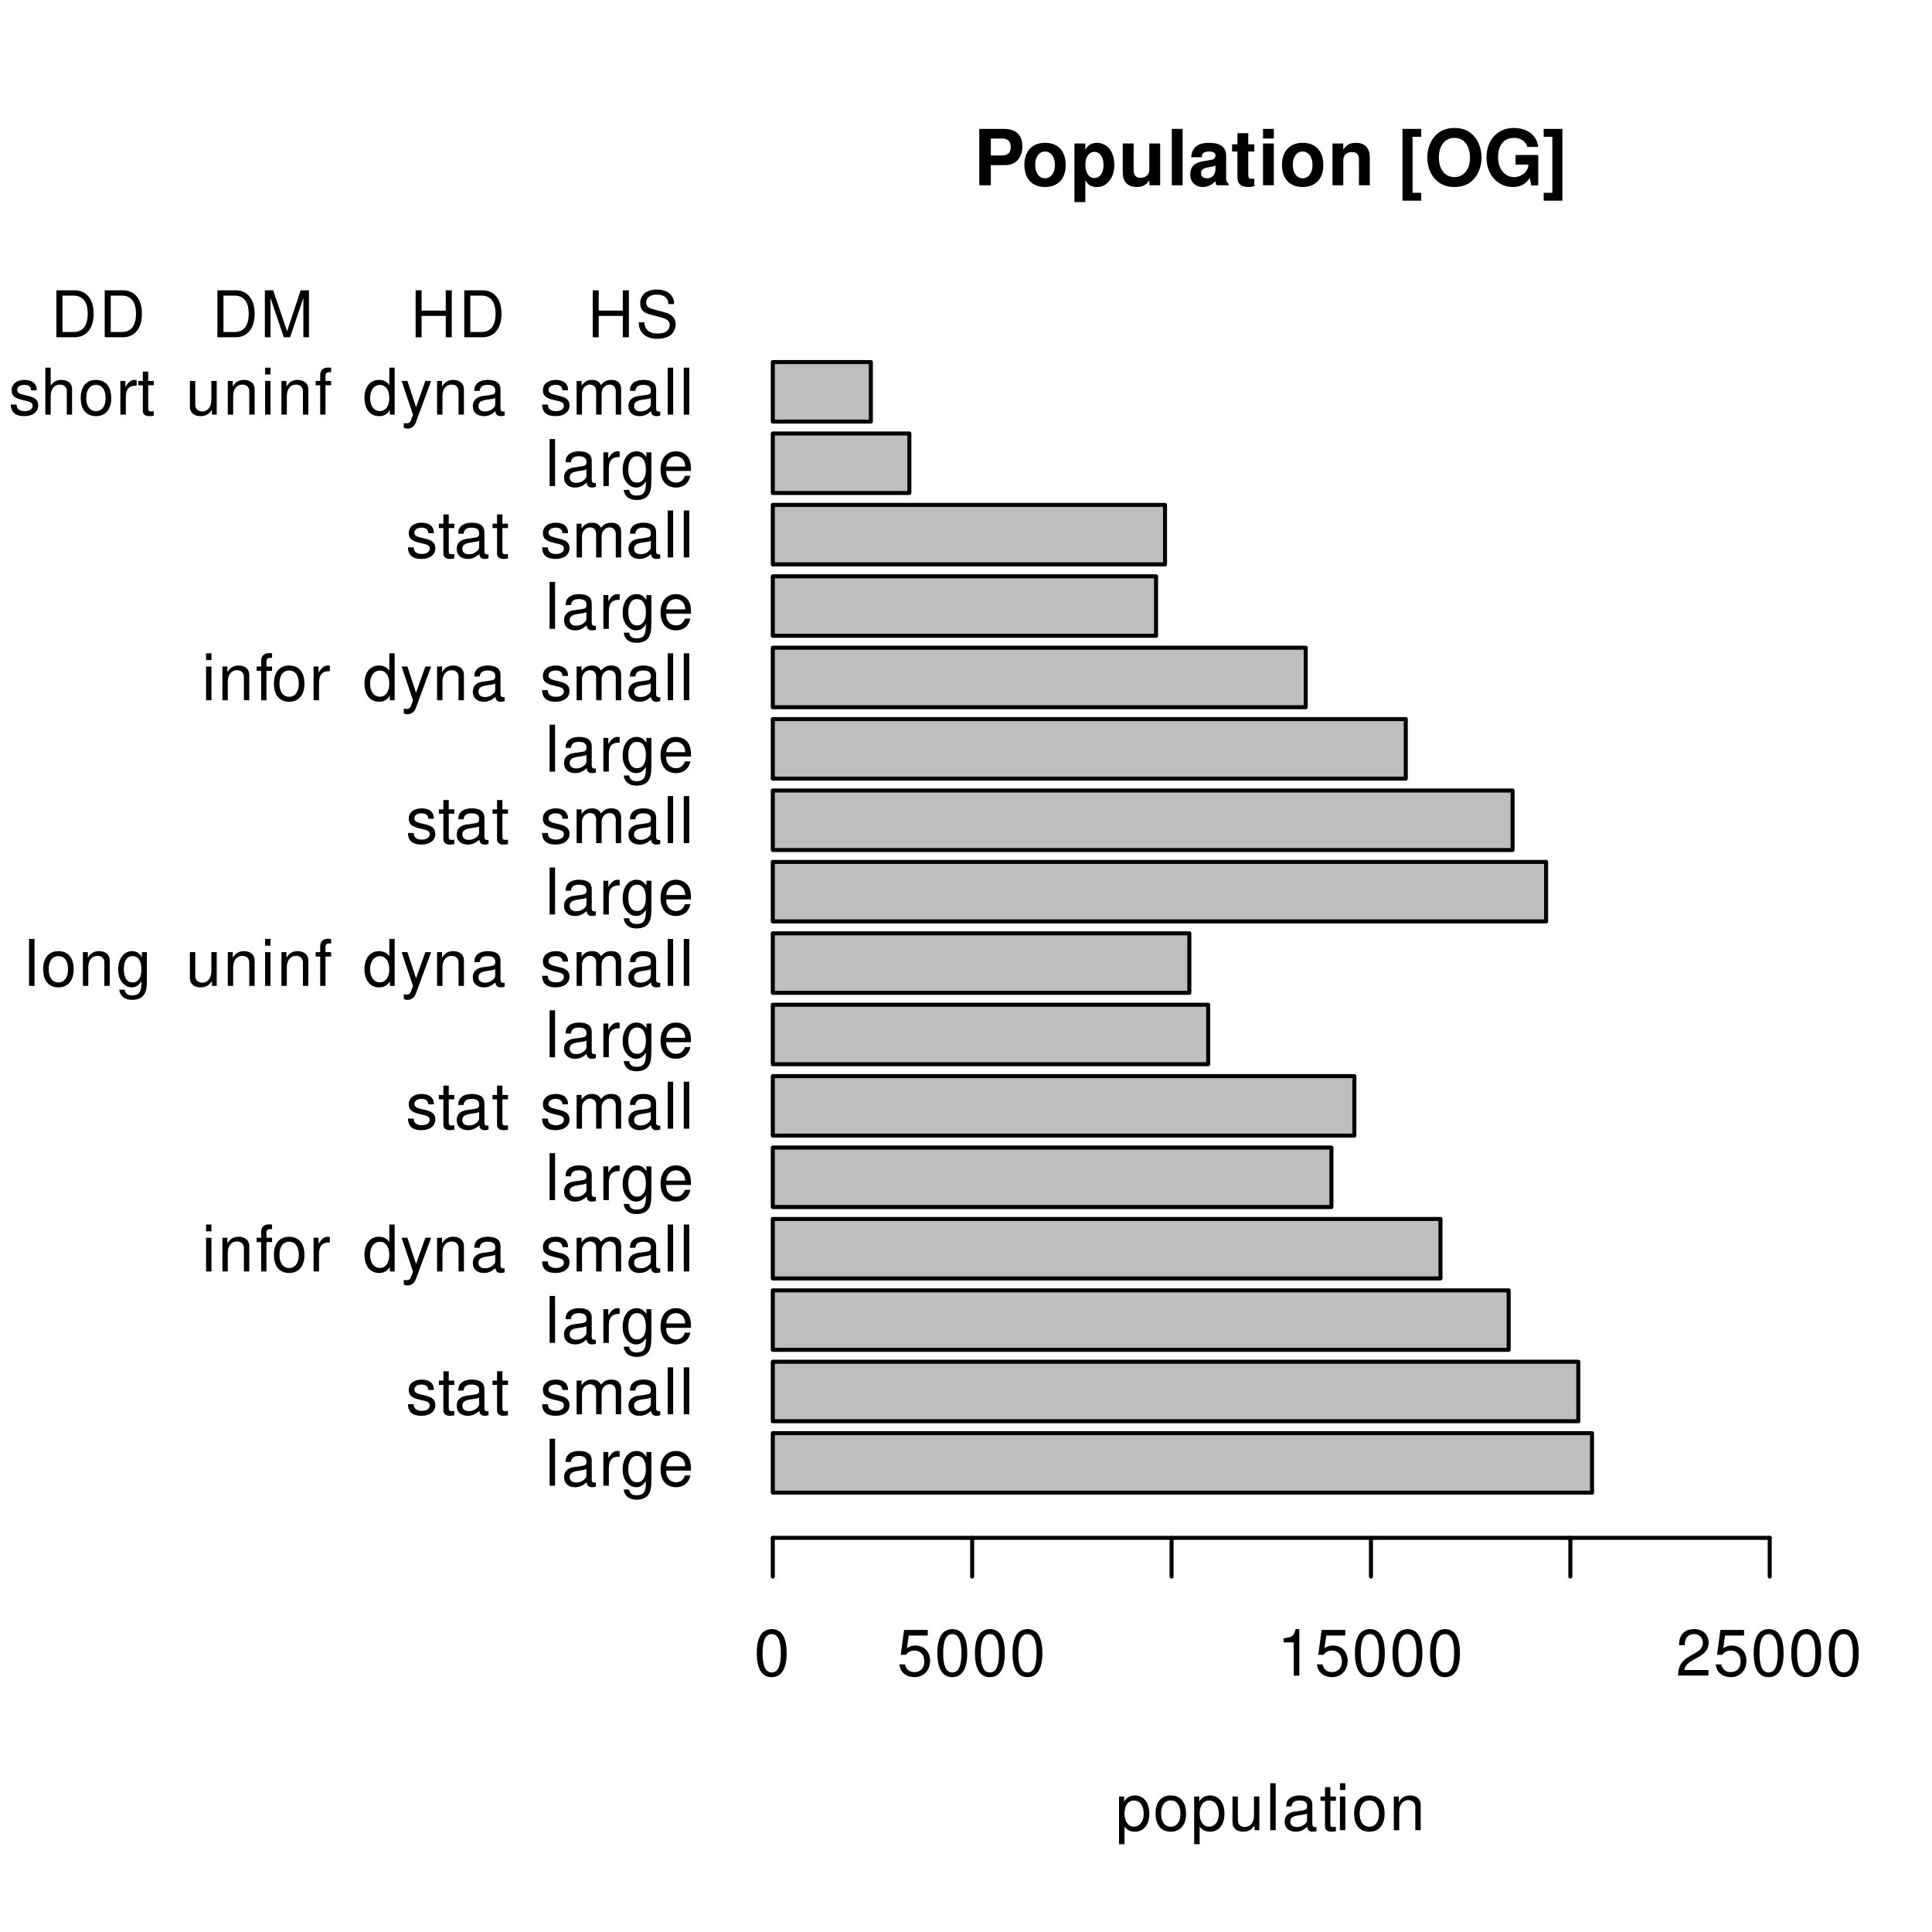 <?xml version="1.0" encoding="UTF-8"?>
<svg xmlns="http://www.w3.org/2000/svg" xmlns:xlink="http://www.w3.org/1999/xlink" width="360pt" height="360pt" viewBox="0 0 360 360" version="1.1">
<defs>
<g>
<symbol overflow="visible" id="glyph0-0">
<path style="stroke:none;" d=""/>
</symbol>
<symbol overflow="visible" id="glyph0-1">
<path style="stroke:none;" d="M 1.828 -8.75 L 0.812 -8.75 L 0.812 0 L 1.828 0 Z M 1.828 -8.75 "/>
</symbol>
<symbol overflow="visible" id="glyph0-2">
<path style="stroke:none;" d="M 6.422 -0.594 C 6.312 -0.562 6.266 -0.562 6.203 -0.562 C 5.859 -0.562 5.656 -0.75 5.656 -1.062 L 5.656 -4.75 C 5.656 -5.875 4.844 -6.469 3.297 -6.469 C 2.375 -6.469 1.641 -6.203 1.219 -5.734 C 0.922 -5.406 0.797 -5.047 0.781 -4.422 L 1.781 -4.422 C 1.875 -5.203 2.328 -5.547 3.266 -5.547 C 4.172 -5.547 4.672 -5.203 4.672 -4.609 L 4.672 -4.344 C 4.656 -3.906 4.438 -3.75 3.625 -3.641 C 2.203 -3.469 1.984 -3.422 1.609 -3.266 C 0.875 -2.953 0.5 -2.406 0.5 -1.578 C 0.5 -0.438 1.297 0.281 2.562 0.281 C 3.359 0.281 4 0 4.703 -0.641 C 4.781 0 5.094 0.281 5.734 0.281 C 5.953 0.281 6.078 0.25 6.422 0.172 Z M 4.672 -1.984 C 4.672 -1.641 4.578 -1.438 4.266 -1.156 C 3.859 -0.797 3.375 -0.594 2.781 -0.594 C 2 -0.594 1.547 -0.969 1.547 -1.609 C 1.547 -2.266 1.984 -2.609 3.062 -2.766 C 4.125 -2.906 4.328 -2.953 4.672 -3.109 Z M 4.672 -1.984 "/>
</symbol>
<symbol overflow="visible" id="glyph0-3">
<path style="stroke:none;" d="M 0.828 -6.281 L 0.828 0 L 1.844 0 L 1.844 -3.266 C 1.844 -4.781 2.469 -5.453 3.859 -5.406 L 3.859 -6.438 C 3.688 -6.453 3.594 -6.469 3.469 -6.469 C 2.812 -6.469 2.328 -6.078 1.75 -5.141 L 1.75 -6.281 Z M 0.828 -6.281 "/>
</symbol>
<symbol overflow="visible" id="glyph0-4">
<path style="stroke:none;" d="M 4.844 -6.281 L 4.844 -5.375 C 4.344 -6.125 3.797 -6.469 3 -6.469 C 1.469 -6.469 0.422 -5.047 0.422 -3.031 C 0.422 -1.984 0.672 -1.219 1.219 -0.578 C 1.688 -0.031 2.281 0.281 2.922 0.281 C 3.688 0.281 4.219 -0.062 4.75 -0.859 L 4.75 -0.531 C 4.75 1.156 4.281 1.781 3.031 1.781 C 2.188 1.781 1.734 1.438 1.641 0.719 L 0.625 0.719 C 0.719 1.891 1.641 2.609 3.016 2.609 C 3.938 2.609 4.703 2.312 5.109 1.812 C 5.594 1.219 5.766 0.438 5.766 -1.031 L 5.766 -6.281 Z M 3.094 -5.547 C 4.156 -5.547 4.75 -4.656 4.75 -3.062 C 4.75 -1.531 4.141 -0.641 3.094 -0.641 C 2.062 -0.641 1.469 -1.547 1.469 -3.094 C 1.469 -4.625 2.062 -5.547 3.094 -5.547 Z M 3.094 -5.547 "/>
</symbol>
<symbol overflow="visible" id="glyph0-5">
<path style="stroke:none;" d="M 6.156 -2.812 C 6.156 -3.766 6.078 -4.344 5.906 -4.812 C 5.5 -5.844 4.531 -6.469 3.359 -6.469 C 1.609 -6.469 0.484 -5.141 0.484 -3.062 C 0.484 -0.984 1.562 0.281 3.344 0.281 C 4.781 0.281 5.766 -0.547 6.031 -1.906 L 5.016 -1.906 C 4.734 -1.078 4.172 -0.641 3.375 -0.641 C 2.734 -0.641 2.203 -0.938 1.859 -1.469 C 1.625 -1.828 1.531 -2.188 1.531 -2.812 Z M 1.547 -3.625 C 1.625 -4.781 2.344 -5.547 3.344 -5.547 C 4.375 -5.547 5.078 -4.75 5.078 -3.625 Z M 1.547 -3.625 "/>
</symbol>
<symbol overflow="visible" id="glyph0-6">
<path style="stroke:none;" d="M 5.25 -4.531 C 5.25 -5.766 4.422 -6.469 2.969 -6.469 C 1.516 -6.469 0.562 -5.719 0.562 -4.547 C 0.562 -3.562 1.062 -3.094 2.562 -2.734 L 3.484 -2.516 C 4.188 -2.344 4.469 -2.094 4.469 -1.641 C 4.469 -1.047 3.875 -0.641 3 -0.641 C 2.453 -0.641 2 -0.797 1.75 -1.062 C 1.594 -1.25 1.531 -1.422 1.469 -1.875 L 0.406 -1.875 C 0.453 -0.422 1.266 0.281 2.922 0.281 C 4.5 0.281 5.516 -0.5 5.516 -1.719 C 5.516 -2.656 4.984 -3.172 3.734 -3.469 L 2.766 -3.703 C 1.953 -3.891 1.609 -4.156 1.609 -4.594 C 1.609 -5.188 2.125 -5.547 2.938 -5.547 C 3.75 -5.547 4.172 -5.203 4.203 -4.531 Z M 5.25 -4.531 "/>
</symbol>
<symbol overflow="visible" id="glyph0-7">
<path style="stroke:none;" d="M 3.047 -6.281 L 2.016 -6.281 L 2.016 -8.016 L 1.016 -8.016 L 1.016 -6.281 L 0.172 -6.281 L 0.172 -5.469 L 1.016 -5.469 L 1.016 -0.719 C 1.016 -0.078 1.453 0.281 2.234 0.281 C 2.5 0.281 2.719 0.25 3.047 0.188 L 3.047 -0.641 C 2.906 -0.609 2.766 -0.594 2.562 -0.594 C 2.141 -0.594 2.016 -0.719 2.016 -1.156 L 2.016 -5.469 L 3.047 -5.469 Z M 3.047 -6.281 "/>
</symbol>
<symbol overflow="visible" id="glyph0-8">
<path style="stroke:none;" d=""/>
</symbol>
<symbol overflow="visible" id="glyph0-9">
<path style="stroke:none;" d="M 0.844 -6.281 L 0.844 0 L 1.844 0 L 1.844 -3.953 C 1.844 -4.859 2.516 -5.594 3.328 -5.594 C 4.062 -5.594 4.484 -5.141 4.484 -4.328 L 4.484 0 L 5.5 0 L 5.5 -3.953 C 5.5 -4.859 6.156 -5.594 6.969 -5.594 C 7.703 -5.594 8.141 -5.125 8.141 -4.328 L 8.141 0 L 9.141 0 L 9.141 -4.719 C 9.141 -5.844 8.5 -6.469 7.312 -6.469 C 6.484 -6.469 5.969 -6.219 5.391 -5.516 C 5.016 -6.188 4.516 -6.469 3.703 -6.469 C 2.859 -6.469 2.297 -6.156 1.766 -5.406 L 1.766 -6.281 Z M 0.844 -6.281 "/>
</symbol>
<symbol overflow="visible" id="glyph0-10">
<path style="stroke:none;" d="M 1.797 -6.281 L 0.797 -6.281 L 0.797 0 L 1.797 0 Z M 1.797 -8.75 L 0.797 -8.75 L 0.797 -7.484 L 1.797 -7.484 Z M 1.797 -8.75 "/>
</symbol>
<symbol overflow="visible" id="glyph0-11">
<path style="stroke:none;" d="M 0.844 -6.281 L 0.844 0 L 1.844 0 L 1.844 -3.469 C 1.844 -4.75 2.516 -5.594 3.547 -5.594 C 4.344 -5.594 4.844 -5.109 4.844 -4.359 L 4.844 0 L 5.844 0 L 5.844 -4.75 C 5.844 -5.797 5.062 -6.469 3.859 -6.469 C 2.922 -6.469 2.312 -6.109 1.766 -5.234 L 1.766 -6.281 Z M 0.844 -6.281 "/>
</symbol>
<symbol overflow="visible" id="glyph0-12">
<path style="stroke:none;" d="M 3.094 -6.281 L 2.047 -6.281 L 2.047 -7.266 C 2.047 -7.688 2.281 -7.906 2.75 -7.906 C 2.828 -7.906 2.875 -7.906 3.094 -7.891 L 3.094 -8.719 C 2.875 -8.766 2.734 -8.781 2.531 -8.781 C 1.609 -8.781 1.062 -8.25 1.062 -7.359 L 1.062 -6.281 L 0.219 -6.281 L 0.219 -5.469 L 1.062 -5.469 L 1.062 0 L 2.047 0 L 2.047 -5.469 L 3.094 -5.469 Z M 3.094 -6.281 "/>
</symbol>
<symbol overflow="visible" id="glyph0-13">
<path style="stroke:none;" d="M 3.266 -6.469 C 1.484 -6.469 0.438 -5.203 0.438 -3.094 C 0.438 -0.969 1.484 0.281 3.281 0.281 C 5.047 0.281 6.125 -0.984 6.125 -3.047 C 6.125 -5.234 5.094 -6.469 3.266 -6.469 Z M 3.281 -5.547 C 4.406 -5.547 5.078 -4.625 5.078 -3.062 C 5.078 -1.578 4.375 -0.641 3.281 -0.641 C 2.156 -0.641 1.469 -1.578 1.469 -3.094 C 1.469 -4.625 2.156 -5.547 3.281 -5.547 Z M 3.281 -5.547 "/>
</symbol>
<symbol overflow="visible" id="glyph0-14">
<path style="stroke:none;" d="M 5.938 -8.75 L 4.938 -8.75 L 4.938 -5.5 C 4.531 -6.125 3.859 -6.469 3.016 -6.469 C 1.375 -6.469 0.312 -5.156 0.312 -3.156 C 0.312 -1.031 1.344 0.281 3.047 0.281 C 3.906 0.281 4.516 -0.047 5.047 -0.828 L 5.047 0 L 5.938 0 Z M 3.188 -5.531 C 4.266 -5.531 4.938 -4.578 4.938 -3.078 C 4.938 -1.625 4.25 -0.656 3.188 -0.656 C 2.094 -0.656 1.359 -1.625 1.359 -3.094 C 1.359 -4.562 2.094 -5.531 3.188 -5.531 Z M 3.188 -5.531 "/>
</symbol>
<symbol overflow="visible" id="glyph0-15">
<path style="stroke:none;" d="M 4.656 -6.281 L 2.922 -1.391 L 1.312 -6.281 L 0.234 -6.281 L 2.359 0.031 L 1.984 1.016 C 1.812 1.469 1.594 1.625 1.172 1.625 C 1.016 1.625 0.859 1.609 0.641 1.562 L 0.641 2.453 C 0.859 2.562 1.062 2.609 1.312 2.609 C 1.641 2.609 1.984 2.516 2.25 2.312 C 2.562 2.094 2.75 1.828 2.938 1.312 L 5.734 -6.281 Z M 4.656 -6.281 "/>
</symbol>
<symbol overflow="visible" id="glyph0-16">
<path style="stroke:none;" d="M 5.781 0 L 5.781 -6.281 L 4.781 -6.281 L 4.781 -2.719 C 4.781 -1.438 4.109 -0.594 3.078 -0.594 C 2.281 -0.594 1.781 -1.078 1.781 -1.844 L 1.781 -6.281 L 0.781 -6.281 L 0.781 -1.438 C 0.781 -0.391 1.562 0.281 2.781 0.281 C 3.703 0.281 4.297 -0.047 4.891 -0.875 L 4.891 0 Z M 5.781 0 "/>
</symbol>
<symbol overflow="visible" id="glyph0-17">
<path style="stroke:none;" d="M 0.844 -8.75 L 0.844 0 L 1.844 0 L 1.844 -3.469 C 1.844 -4.75 2.516 -5.594 3.547 -5.594 C 3.875 -5.594 4.188 -5.5 4.422 -5.312 C 4.719 -5.094 4.844 -4.797 4.844 -4.359 L 4.844 0 L 5.828 0 L 5.828 -4.75 C 5.828 -5.812 5.078 -6.469 3.859 -6.469 C 2.969 -6.469 2.422 -6.188 1.844 -5.422 L 1.844 -8.75 Z M 0.844 -8.75 "/>
</symbol>
<symbol overflow="visible" id="glyph0-18">
<path style="stroke:none;" d="M 0.641 2.609 L 1.656 2.609 L 1.656 -0.656 C 2.188 -0.016 2.766 0.281 3.594 0.281 C 5.219 0.281 6.281 -1.031 6.281 -3.031 C 6.281 -5.141 5.25 -6.469 3.578 -6.469 C 2.719 -6.469 2.047 -6.078 1.578 -5.344 L 1.578 -6.281 L 0.641 -6.281 Z M 3.406 -5.531 C 4.516 -5.531 5.234 -4.562 5.234 -3.062 C 5.234 -1.625 4.5 -0.656 3.406 -0.656 C 2.344 -0.656 1.656 -1.625 1.656 -3.094 C 1.656 -4.578 2.344 -5.531 3.406 -5.531 Z M 3.406 -5.531 "/>
</symbol>
<symbol overflow="visible" id="glyph0-19">
<path style="stroke:none;" d="M 3.297 -8.672 C 2.516 -8.672 1.781 -8.312 1.344 -7.734 C 0.797 -6.953 0.516 -5.812 0.516 -4.203 C 0.516 -1.266 1.469 0.281 3.297 0.281 C 5.094 0.281 6.078 -1.266 6.078 -4.125 C 6.078 -5.812 5.812 -6.938 5.25 -7.734 C 4.812 -8.328 4.109 -8.672 3.297 -8.672 Z M 3.297 -7.734 C 4.438 -7.734 5 -6.578 5 -4.219 C 5 -1.75 4.453 -0.594 3.281 -0.594 C 2.156 -0.594 1.594 -1.797 1.594 -4.188 C 1.594 -6.578 2.156 -7.734 3.297 -7.734 Z M 3.297 -7.734 "/>
</symbol>
<symbol overflow="visible" id="glyph0-20">
<path style="stroke:none;" d="M 5.719 -8.516 L 1.312 -8.516 L 0.688 -3.875 L 1.656 -3.875 C 2.141 -4.469 2.562 -4.672 3.234 -4.672 C 4.375 -4.672 5.078 -3.891 5.078 -2.625 C 5.078 -1.406 4.375 -0.656 3.219 -0.656 C 2.297 -0.656 1.734 -1.125 1.469 -2.094 L 0.422 -2.094 C 0.562 -1.391 0.688 -1.062 0.938 -0.75 C 1.422 -0.094 2.281 0.281 3.234 0.281 C 4.953 0.281 6.156 -0.969 6.156 -2.766 C 6.156 -4.453 5.047 -5.609 3.406 -5.609 C 2.812 -5.609 2.328 -5.453 1.844 -5.094 L 2.172 -7.469 L 5.719 -7.469 Z M 5.719 -8.516 "/>
</symbol>
<symbol overflow="visible" id="glyph0-21">
<path style="stroke:none;" d="M 3.109 -6.188 L 3.109 0 L 4.156 0 L 4.156 -8.672 L 3.469 -8.672 C 3.094 -7.344 2.859 -7.156 1.219 -6.953 L 1.219 -6.188 Z M 3.109 -6.188 "/>
</symbol>
<symbol overflow="visible" id="glyph0-22">
<path style="stroke:none;" d="M 6.078 -1.047 L 1.594 -1.047 C 1.703 -1.766 2.094 -2.219 3.125 -2.859 L 4.328 -3.531 C 5.516 -4.188 6.125 -5.078 6.125 -6.141 C 6.125 -6.859 5.844 -7.531 5.344 -8 C 4.844 -8.453 4.219 -8.672 3.406 -8.672 C 2.328 -8.672 1.531 -8.297 1.062 -7.547 C 0.75 -7.094 0.625 -6.547 0.594 -5.672 L 1.656 -5.672 C 1.688 -6.266 1.766 -6.609 1.906 -6.906 C 2.188 -7.422 2.734 -7.75 3.375 -7.75 C 4.328 -7.75 5.047 -7.062 5.047 -6.125 C 5.047 -5.422 4.656 -4.828 3.906 -4.391 L 2.797 -3.75 C 1.016 -2.719 0.5 -1.906 0.406 -0.016 L 6.078 -0.016 Z M 6.078 -1.047 "/>
</symbol>
<symbol overflow="visible" id="glyph0-23">
<path style="stroke:none;" d="M 1.062 0 L 4.438 0 C 6.641 0 8 -1.656 8 -4.375 C 8 -7.094 6.656 -8.75 4.438 -8.75 L 1.062 -8.75 Z M 2.188 -0.984 L 2.188 -7.766 L 4.25 -7.766 C 5.969 -7.766 6.891 -6.594 6.891 -4.375 C 6.891 -2.141 5.969 -0.984 4.25 -0.984 Z M 2.188 -0.984 "/>
</symbol>
<symbol overflow="visible" id="glyph0-24">
<path style="stroke:none;" d="M 5.609 0 L 8.078 -7.328 L 8.078 0 L 9.125 0 L 9.125 -8.75 L 7.578 -8.75 L 5.047 -1.125 L 2.453 -8.75 L 0.906 -8.75 L 0.906 0 L 1.953 0 L 1.953 -7.328 L 4.438 0 Z M 5.609 0 "/>
</symbol>
<symbol overflow="visible" id="glyph0-25">
<path style="stroke:none;" d="M 6.609 -3.984 L 6.609 0 L 7.734 0 L 7.734 -8.75 L 6.609 -8.75 L 6.609 -4.969 L 2.109 -4.969 L 2.109 -8.75 L 1 -8.75 L 1 0 L 2.109 0 L 2.109 -3.984 Z M 6.609 -3.984 "/>
</symbol>
<symbol overflow="visible" id="glyph0-26">
<path style="stroke:none;" d="M 7.156 -6.188 C 7.156 -6.781 7.109 -6.953 6.922 -7.359 C 6.438 -8.359 5.422 -8.891 3.953 -8.891 C 2.031 -8.891 0.844 -7.906 0.844 -6.328 C 0.844 -5.25 1.406 -4.578 2.562 -4.281 L 4.734 -3.703 C 5.844 -3.422 6.344 -2.969 6.344 -2.297 C 6.344 -1.828 6.078 -1.344 5.719 -1.078 C 5.359 -0.828 4.812 -0.703 4.109 -0.703 C 3.141 -0.703 2.516 -0.938 2.094 -1.438 C 1.766 -1.828 1.625 -2.25 1.625 -2.781 L 0.578 -2.781 C 0.594 -1.984 0.75 -1.453 1.094 -0.969 C 1.688 -0.141 2.703 0.281 4.031 0.281 C 5.078 0.281 5.922 0.031 6.484 -0.391 C 7.078 -0.859 7.453 -1.641 7.453 -2.406 C 7.453 -3.484 6.781 -4.266 5.594 -4.594 L 3.391 -5.188 C 2.344 -5.469 1.953 -5.812 1.953 -6.484 C 1.953 -7.375 2.734 -7.953 3.906 -7.953 C 5.297 -7.953 6.078 -7.328 6.094 -6.188 Z M 7.156 -6.188 "/>
</symbol>
<symbol overflow="visible" id="glyph1-0">
<path style="stroke:none;" d=""/>
</symbol>
<symbol overflow="visible" id="glyph1-1">
<path style="stroke:none;" d="M 3.25 -3.75 L 5.953 -3.75 C 7.875 -3.75 9.125 -5.109 9.125 -7.25 C 9.125 -9.344 7.922 -10.5 5.734 -10.5 L 1.094 -10.5 L 1.094 0 L 3.25 0 Z M 3.25 -5.547 L 3.25 -8.703 L 5.266 -8.703 C 6.422 -8.703 6.953 -8.203 6.953 -7.125 C 6.953 -6.047 6.422 -5.547 5.266 -5.547 Z M 3.25 -5.547 "/>
</symbol>
<symbol overflow="visible" id="glyph1-2">
<path style="stroke:none;" d="M 4.344 -7.906 C 1.953 -7.906 0.5 -6.344 0.5 -3.781 C 0.5 -1.219 1.953 0.328 4.344 0.328 C 6.734 0.328 8.203 -1.219 8.203 -3.734 C 8.203 -6.375 6.766 -7.906 4.344 -7.906 Z M 4.344 -6.281 C 5.453 -6.281 6.188 -5.281 6.188 -3.766 C 6.188 -2.312 5.438 -1.297 4.344 -1.297 C 3.25 -1.297 2.516 -2.297 2.516 -3.781 C 2.516 -5.281 3.25 -6.281 4.344 -6.281 Z M 4.344 -6.281 "/>
</symbol>
<symbol overflow="visible" id="glyph1-3">
<path style="stroke:none;" d="M 2.859 -7.781 L 0.828 -7.781 L 0.828 3.141 L 2.859 3.141 L 2.859 -0.922 C 3.344 -0.062 4.031 0.344 5.016 0.344 C 6.891 0.344 8.266 -1.406 8.266 -3.781 C 8.266 -4.875 7.953 -5.969 7.438 -6.688 C 6.922 -7.422 5.953 -7.906 5.016 -7.906 C 4.031 -7.906 3.344 -7.484 2.859 -6.625 Z M 4.547 -6.219 C 5.578 -6.219 6.25 -5.25 6.25 -3.75 C 6.25 -2.312 5.562 -1.344 4.547 -1.344 C 3.531 -1.344 2.859 -2.312 2.859 -3.781 C 2.859 -5.25 3.531 -6.219 4.547 -6.219 Z M 4.547 -6.219 "/>
</symbol>
<symbol overflow="visible" id="glyph1-4">
<path style="stroke:none;" d="M 7.797 0 L 7.797 -7.781 L 5.781 -7.781 L 5.781 -2.906 C 5.781 -1.984 5.141 -1.391 4.156 -1.391 C 3.281 -1.391 2.859 -1.844 2.859 -2.781 L 2.859 -7.781 L 0.828 -7.781 L 0.828 -2.359 C 0.828 -0.641 1.766 0.328 3.438 0.328 C 4.5 0.328 5.203 -0.047 5.781 -0.922 L 5.781 0 Z M 7.797 0 "/>
</symbol>
<symbol overflow="visible" id="glyph1-5">
<path style="stroke:none;" d="M 2.984 -10.5 L 0.969 -10.5 L 0.969 0 L 2.984 0 Z M 2.984 -10.5 "/>
</symbol>
<symbol overflow="visible" id="glyph1-6">
<path style="stroke:none;" d="M 7.547 -0.25 C 7.203 -0.578 7.094 -0.812 7.094 -1.203 L 7.094 -5.516 C 7.094 -7.109 6 -7.906 3.906 -7.906 C 1.797 -7.906 0.703 -7.016 0.578 -5.219 L 2.516 -5.219 C 2.625 -6.016 2.953 -6.281 3.953 -6.281 C 4.719 -6.281 5.109 -6.016 5.109 -5.5 C 5.109 -5.25 4.984 -5.031 4.766 -4.891 C 4.5 -4.75 4.5 -4.75 3.5 -4.594 L 2.688 -4.453 C 1.156 -4.188 0.406 -3.406 0.406 -2 C 0.406 -0.609 1.344 0.328 2.766 0.328 C 3.625 0.328 4.406 -0.031 5.125 -0.781 C 5.125 -0.375 5.172 -0.234 5.359 0 L 7.547 0 Z M 5.109 -3.125 C 5.109 -1.953 4.531 -1.297 3.516 -1.297 C 2.844 -1.297 2.422 -1.656 2.422 -2.234 C 2.422 -2.844 2.734 -3.125 3.578 -3.297 L 4.266 -3.422 C 4.797 -3.531 4.891 -3.562 5.109 -3.672 Z M 5.109 -3.125 "/>
</symbol>
<symbol overflow="visible" id="glyph1-7">
<path style="stroke:none;" d="M 4.344 -7.625 L 3.219 -7.625 L 3.219 -9.703 L 1.203 -9.703 L 1.203 -7.625 L 0.203 -7.625 L 0.203 -6.281 L 1.203 -6.281 L 1.203 -1.5 C 1.203 -0.281 1.844 0.328 3.172 0.328 C 3.625 0.328 3.969 0.281 4.344 0.172 L 4.344 -1.234 C 4.141 -1.203 4.031 -1.203 3.875 -1.203 C 3.344 -1.203 3.219 -1.359 3.219 -2.047 L 3.219 -6.281 L 4.344 -6.281 Z M 4.344 -7.625 "/>
</symbol>
<symbol overflow="visible" id="glyph1-8">
<path style="stroke:none;" d="M 2.984 -7.781 L 0.969 -7.781 L 0.969 0 L 2.984 0 Z M 2.984 -10.5 L 0.969 -10.5 L 0.969 -8.703 L 2.984 -8.703 Z M 2.984 -10.5 "/>
</symbol>
<symbol overflow="visible" id="glyph1-9">
<path style="stroke:none;" d="M 0.906 -7.781 L 0.906 0 L 2.922 0 L 2.922 -4.672 C 2.922 -5.594 3.562 -6.188 4.547 -6.188 C 5.422 -6.188 5.844 -5.719 5.844 -4.797 L 5.844 0 L 7.859 0 L 7.859 -5.219 C 7.859 -6.938 6.922 -7.906 5.266 -7.906 C 4.203 -7.906 3.5 -7.531 2.922 -6.656 L 2.922 -7.781 Z M 0.906 -7.781 "/>
</symbol>
<symbol overflow="visible" id="glyph1-10">
<path style="stroke:none;" d=""/>
</symbol>
<symbol overflow="visible" id="glyph1-11">
<path style="stroke:none;" d="M 4.438 -10.5 L 0.953 -10.5 L 0.953 2.875 L 4.438 2.875 L 4.438 1.406 L 2.828 1.406 L 2.828 -9.031 L 4.438 -9.031 Z M 4.438 -10.5 "/>
</symbol>
<symbol overflow="visible" id="glyph1-12">
<path style="stroke:none;" d="M 5.625 -10.672 C 4.156 -10.672 2.938 -10.188 2.047 -9.219 C 1.109 -8.219 0.578 -6.734 0.578 -5.172 C 0.578 -3.594 1.109 -2.125 2.047 -1.125 C 2.953 -0.141 4.141 0.328 5.641 0.328 C 7.125 0.328 8.312 -0.141 9.219 -1.125 C 10.125 -2.094 10.688 -3.609 10.688 -5.094 C 10.688 -6.734 10.156 -8.219 9.219 -9.219 C 8.297 -10.219 7.141 -10.672 5.625 -10.672 Z M 5.641 -8.828 C 7.406 -8.828 8.531 -7.391 8.531 -5.109 C 8.531 -2.953 7.359 -1.516 5.641 -1.516 C 3.875 -1.516 2.734 -2.953 2.734 -5.172 C 2.734 -7.391 3.875 -8.828 5.641 -8.828 Z M 5.641 -8.828 "/>
</symbol>
<symbol overflow="visible" id="glyph1-13">
<path style="stroke:none;" d="M 10.25 -5.641 L 6.031 -5.641 L 6.031 -3.844 L 8.422 -3.844 C 8.375 -3.25 8.219 -2.891 7.906 -2.516 C 7.391 -1.891 6.578 -1.516 5.766 -1.516 C 4 -1.516 2.766 -3.047 2.766 -5.203 C 2.766 -7.469 3.859 -8.828 5.703 -8.828 C 6.453 -8.828 7.094 -8.609 7.562 -8.203 C 7.859 -7.938 8.031 -7.688 8.219 -7.141 L 10.25 -7.141 C 9.984 -9.328 8.219 -10.672 5.688 -10.672 C 2.672 -10.672 0.609 -8.438 0.609 -5.172 C 0.609 -1.984 2.672 0.328 5.516 0.328 C 6.922 0.328 7.875 -0.172 8.688 -1.359 L 8.953 0.031 L 10.25 0.031 Z M 10.25 -5.641 "/>
</symbol>
<symbol overflow="visible" id="glyph1-14">
<path style="stroke:none;" d="M 0.266 2.875 L 3.75 2.875 L 3.75 -10.5 L 0.266 -10.5 L 0.266 -9.031 L 1.875 -9.031 L 1.875 1.406 L 0.266 1.406 Z M 0.266 2.875 "/>
</symbol>
</g>
</defs>
<g id="surface414">
<rect x="0" y="0" width="360" height="360" style="fill:rgb(100%,100%,100%);fill-opacity:1;stroke:none;"/>
<path style="fill-rule:nonzero;fill:rgb(74.51%,74.51%,74.51%);fill-opacity:1;stroke-width:0.75;stroke-linecap:round;stroke-linejoin:round;stroke:rgb(0%,0%,0%);stroke-opacity:1;stroke-miterlimit:10;" d="M 144 278.133 L 296.652 278.133 L 296.652 267.047 L 144 267.047 Z M 144 278.133 "/>
<path style="fill-rule:nonzero;fill:rgb(74.51%,74.51%,74.51%);fill-opacity:1;stroke-width:0.75;stroke-linecap:round;stroke-linejoin:round;stroke:rgb(0%,0%,0%);stroke-opacity:1;stroke-miterlimit:10;" d="M 144 264.828 L 294.094 264.828 L 294.094 253.742 L 144 253.742 Z M 144 264.828 "/>
<path style="fill-rule:nonzero;fill:rgb(74.51%,74.51%,74.51%);fill-opacity:1;stroke-width:0.75;stroke-linecap:round;stroke-linejoin:round;stroke:rgb(0%,0%,0%);stroke-opacity:1;stroke-miterlimit:10;" d="M 144 251.523 L 281.117 251.523 L 281.117 240.438 L 144 240.438 Z M 144 251.523 "/>
<path style="fill-rule:nonzero;fill:rgb(74.51%,74.51%,74.51%);fill-opacity:1;stroke-width:0.75;stroke-linecap:round;stroke-linejoin:round;stroke:rgb(0%,0%,0%);stroke-opacity:1;stroke-miterlimit:10;" d="M 144 238.219 L 268.414 238.219 L 268.414 227.133 L 144 227.133 Z M 144 238.219 "/>
<path style="fill-rule:nonzero;fill:rgb(74.51%,74.51%,74.51%);fill-opacity:1;stroke-width:0.75;stroke-linecap:round;stroke-linejoin:round;stroke:rgb(0%,0%,0%);stroke-opacity:1;stroke-miterlimit:10;" d="M 144 224.914 L 248.09 224.914 L 248.09 213.828 L 144 213.828 Z M 144 224.914 "/>
<path style="fill-rule:nonzero;fill:rgb(74.51%,74.51%,74.51%);fill-opacity:1;stroke-width:0.75;stroke-linecap:round;stroke-linejoin:round;stroke:rgb(0%,0%,0%);stroke-opacity:1;stroke-miterlimit:10;" d="M 144 211.605 L 252.367 211.605 L 252.367 200.52 L 144 200.52 Z M 144 211.605 "/>
<path style="fill-rule:nonzero;fill:rgb(74.51%,74.51%,74.51%);fill-opacity:1;stroke-width:0.75;stroke-linecap:round;stroke-linejoin:round;stroke:rgb(0%,0%,0%);stroke-opacity:1;stroke-miterlimit:10;" d="M 144 198.301 L 225.129 198.301 L 225.129 187.215 L 144 187.215 Z M 144 198.301 "/>
<path style="fill-rule:nonzero;fill:rgb(74.51%,74.51%,74.51%);fill-opacity:1;stroke-width:0.75;stroke-linecap:round;stroke-linejoin:round;stroke:rgb(0%,0%,0%);stroke-opacity:1;stroke-miterlimit:10;" d="M 144 184.996 L 221.617 184.996 L 221.617 173.91 L 144 173.91 Z M 144 184.996 "/>
<path style="fill-rule:nonzero;fill:rgb(74.51%,74.51%,74.51%);fill-opacity:1;stroke-width:0.75;stroke-linecap:round;stroke-linejoin:round;stroke:rgb(0%,0%,0%);stroke-opacity:1;stroke-miterlimit:10;" d="M 144 171.691 L 288.094 171.691 L 288.094 160.605 L 144 160.605 Z M 144 171.691 "/>
<path style="fill-rule:nonzero;fill:rgb(74.51%,74.51%,74.51%);fill-opacity:1;stroke-width:0.75;stroke-linecap:round;stroke-linejoin:round;stroke:rgb(0%,0%,0%);stroke-opacity:1;stroke-miterlimit:10;" d="M 144 158.387 L 281.848 158.387 L 281.848 147.301 L 144 147.301 Z M 144 158.387 "/>
<path style="fill-rule:nonzero;fill:rgb(74.51%,74.51%,74.51%);fill-opacity:1;stroke-width:0.75;stroke-linecap:round;stroke-linejoin:round;stroke:rgb(0%,0%,0%);stroke-opacity:1;stroke-miterlimit:10;" d="M 144 145.082 L 261.945 145.082 L 261.945 133.996 L 144 133.996 Z M 144 145.082 "/>
<path style="fill-rule:nonzero;fill:rgb(74.51%,74.51%,74.51%);fill-opacity:1;stroke-width:0.75;stroke-linecap:round;stroke-linejoin:round;stroke:rgb(0%,0%,0%);stroke-opacity:1;stroke-miterlimit:10;" d="M 144 131.777 L 243.305 131.777 L 243.305 120.691 L 144 120.691 Z M 144 131.777 "/>
<path style="fill-rule:nonzero;fill:rgb(74.51%,74.51%,74.51%);fill-opacity:1;stroke-width:0.75;stroke-linecap:round;stroke-linejoin:round;stroke:rgb(0%,0%,0%);stroke-opacity:1;stroke-miterlimit:10;" d="M 144 118.469 L 215.414 118.469 L 215.414 107.383 L 144 107.383 Z M 144 118.469 "/>
<path style="fill-rule:nonzero;fill:rgb(74.51%,74.51%,74.51%);fill-opacity:1;stroke-width:0.75;stroke-linecap:round;stroke-linejoin:round;stroke:rgb(0%,0%,0%);stroke-opacity:1;stroke-miterlimit:10;" d="M 144 105.164 L 217.086 105.164 L 217.086 94.078 L 144 94.078 Z M 144 105.164 "/>
<path style="fill-rule:nonzero;fill:rgb(74.51%,74.51%,74.51%);fill-opacity:1;stroke-width:0.75;stroke-linecap:round;stroke-linejoin:round;stroke:rgb(0%,0%,0%);stroke-opacity:1;stroke-miterlimit:10;" d="M 144 91.859 L 169.445 91.859 L 169.445 80.773 L 144 80.773 Z M 144 91.859 "/>
<path style="fill-rule:nonzero;fill:rgb(74.51%,74.51%,74.51%);fill-opacity:1;stroke-width:0.75;stroke-linecap:round;stroke-linejoin:round;stroke:rgb(0%,0%,0%);stroke-opacity:1;stroke-miterlimit:10;" d="M 144 78.555 L 162.27 78.555 L 162.27 67.469 L 144 67.469 Z M 144 78.555 "/>
<g style="fill:rgb(0%,0%,0%);fill-opacity:1;">
  <use xlink:href="#glyph0-1" x="101.602" y="276.838"/>
  <use xlink:href="#glyph0-2" x="104.602" y="276.838"/>
  <use xlink:href="#glyph0-3" x="111.602" y="276.838"/>
  <use xlink:href="#glyph0-4" x="115.602" y="276.838"/>
  <use xlink:href="#glyph0-5" x="122.602" y="276.838"/>
</g>
<g style="fill:rgb(0%,0%,0%);fill-opacity:1;">
  <use xlink:href="#glyph0-6" x="75.602" y="263.533"/>
  <use xlink:href="#glyph0-7" x="81.602" y="263.533"/>
  <use xlink:href="#glyph0-2" x="84.602" y="263.533"/>
  <use xlink:href="#glyph0-7" x="91.602" y="263.533"/>
  <use xlink:href="#glyph0-8" x="94.602" y="263.533"/>
  <use xlink:href="#glyph0-8" x="97.602" y="263.533"/>
  <use xlink:href="#glyph0-6" x="100.602" y="263.533"/>
  <use xlink:href="#glyph0-9" x="106.602" y="263.533"/>
  <use xlink:href="#glyph0-2" x="116.602" y="263.533"/>
  <use xlink:href="#glyph0-1" x="123.602" y="263.533"/>
  <use xlink:href="#glyph0-1" x="126.602" y="263.533"/>
</g>
<g style="fill:rgb(0%,0%,0%);fill-opacity:1;">
  <use xlink:href="#glyph0-1" x="101.602" y="250.229"/>
  <use xlink:href="#glyph0-2" x="104.602" y="250.229"/>
  <use xlink:href="#glyph0-3" x="111.602" y="250.229"/>
  <use xlink:href="#glyph0-4" x="115.602" y="250.229"/>
  <use xlink:href="#glyph0-5" x="122.602" y="250.229"/>
</g>
<g style="fill:rgb(0%,0%,0%);fill-opacity:1;">
  <use xlink:href="#glyph0-10" x="37.602" y="236.92"/>
  <use xlink:href="#glyph0-11" x="40.602" y="236.92"/>
  <use xlink:href="#glyph0-12" x="47.602" y="236.92"/>
  <use xlink:href="#glyph0-13" x="50.602" y="236.92"/>
  <use xlink:href="#glyph0-3" x="57.602" y="236.92"/>
  <use xlink:href="#glyph0-8" x="61.602" y="236.92"/>
  <use xlink:href="#glyph0-8" x="64.602" y="236.92"/>
  <use xlink:href="#glyph0-14" x="67.602" y="236.92"/>
  <use xlink:href="#glyph0-15" x="74.602" y="236.92"/>
  <use xlink:href="#glyph0-11" x="80.602" y="236.92"/>
  <use xlink:href="#glyph0-2" x="87.602" y="236.92"/>
  <use xlink:href="#glyph0-8" x="94.602" y="236.92"/>
  <use xlink:href="#glyph0-8" x="97.602" y="236.92"/>
  <use xlink:href="#glyph0-6" x="100.602" y="236.92"/>
  <use xlink:href="#glyph0-9" x="106.602" y="236.92"/>
  <use xlink:href="#glyph0-2" x="116.602" y="236.92"/>
  <use xlink:href="#glyph0-1" x="123.602" y="236.92"/>
  <use xlink:href="#glyph0-1" x="126.602" y="236.92"/>
</g>
<g style="fill:rgb(0%,0%,0%);fill-opacity:1;">
  <use xlink:href="#glyph0-1" x="101.602" y="223.615"/>
  <use xlink:href="#glyph0-2" x="104.602" y="223.615"/>
  <use xlink:href="#glyph0-3" x="111.602" y="223.615"/>
  <use xlink:href="#glyph0-4" x="115.602" y="223.615"/>
  <use xlink:href="#glyph0-5" x="122.602" y="223.615"/>
</g>
<g style="fill:rgb(0%,0%,0%);fill-opacity:1;">
  <use xlink:href="#glyph0-6" x="75.602" y="210.311"/>
  <use xlink:href="#glyph0-7" x="81.602" y="210.311"/>
  <use xlink:href="#glyph0-2" x="84.602" y="210.311"/>
  <use xlink:href="#glyph0-7" x="91.602" y="210.311"/>
  <use xlink:href="#glyph0-8" x="94.602" y="210.311"/>
  <use xlink:href="#glyph0-8" x="97.602" y="210.311"/>
  <use xlink:href="#glyph0-6" x="100.602" y="210.311"/>
  <use xlink:href="#glyph0-9" x="106.602" y="210.311"/>
  <use xlink:href="#glyph0-2" x="116.602" y="210.311"/>
  <use xlink:href="#glyph0-1" x="123.602" y="210.311"/>
  <use xlink:href="#glyph0-1" x="126.602" y="210.311"/>
</g>
<g style="fill:rgb(0%,0%,0%);fill-opacity:1;">
  <use xlink:href="#glyph0-1" x="101.602" y="197.006"/>
  <use xlink:href="#glyph0-2" x="104.602" y="197.006"/>
  <use xlink:href="#glyph0-3" x="111.602" y="197.006"/>
  <use xlink:href="#glyph0-4" x="115.602" y="197.006"/>
  <use xlink:href="#glyph0-5" x="122.602" y="197.006"/>
</g>
<g style="fill:rgb(0%,0%,0%);fill-opacity:1;">
  <use xlink:href="#glyph0-1" x="4.602" y="183.701"/>
  <use xlink:href="#glyph0-13" x="7.602" y="183.701"/>
  <use xlink:href="#glyph0-11" x="14.602" y="183.701"/>
  <use xlink:href="#glyph0-4" x="21.602" y="183.701"/>
  <use xlink:href="#glyph0-8" x="28.602" y="183.701"/>
  <use xlink:href="#glyph0-8" x="31.602" y="183.701"/>
  <use xlink:href="#glyph0-16" x="34.602" y="183.701"/>
  <use xlink:href="#glyph0-11" x="41.602" y="183.701"/>
  <use xlink:href="#glyph0-10" x="48.602" y="183.701"/>
  <use xlink:href="#glyph0-11" x="51.602" y="183.701"/>
  <use xlink:href="#glyph0-12" x="58.602" y="183.701"/>
  <use xlink:href="#glyph0-8" x="61.602" y="183.701"/>
  <use xlink:href="#glyph0-8" x="64.602" y="183.701"/>
  <use xlink:href="#glyph0-14" x="67.602" y="183.701"/>
  <use xlink:href="#glyph0-15" x="74.602" y="183.701"/>
  <use xlink:href="#glyph0-11" x="80.602" y="183.701"/>
  <use xlink:href="#glyph0-2" x="87.602" y="183.701"/>
  <use xlink:href="#glyph0-8" x="94.602" y="183.701"/>
  <use xlink:href="#glyph0-8" x="97.602" y="183.701"/>
  <use xlink:href="#glyph0-6" x="100.602" y="183.701"/>
  <use xlink:href="#glyph0-9" x="106.602" y="183.701"/>
  <use xlink:href="#glyph0-2" x="116.602" y="183.701"/>
  <use xlink:href="#glyph0-1" x="123.602" y="183.701"/>
  <use xlink:href="#glyph0-1" x="126.602" y="183.701"/>
</g>
<g style="fill:rgb(0%,0%,0%);fill-opacity:1;">
  <use xlink:href="#glyph0-1" x="101.602" y="170.396"/>
  <use xlink:href="#glyph0-2" x="104.602" y="170.396"/>
  <use xlink:href="#glyph0-3" x="111.602" y="170.396"/>
  <use xlink:href="#glyph0-4" x="115.602" y="170.396"/>
  <use xlink:href="#glyph0-5" x="122.602" y="170.396"/>
</g>
<g style="fill:rgb(0%,0%,0%);fill-opacity:1;">
  <use xlink:href="#glyph0-6" x="75.602" y="157.092"/>
  <use xlink:href="#glyph0-7" x="81.602" y="157.092"/>
  <use xlink:href="#glyph0-2" x="84.602" y="157.092"/>
  <use xlink:href="#glyph0-7" x="91.602" y="157.092"/>
  <use xlink:href="#glyph0-8" x="94.602" y="157.092"/>
  <use xlink:href="#glyph0-8" x="97.602" y="157.092"/>
  <use xlink:href="#glyph0-6" x="100.602" y="157.092"/>
  <use xlink:href="#glyph0-9" x="106.602" y="157.092"/>
  <use xlink:href="#glyph0-2" x="116.602" y="157.092"/>
  <use xlink:href="#glyph0-1" x="123.602" y="157.092"/>
  <use xlink:href="#glyph0-1" x="126.602" y="157.092"/>
</g>
<g style="fill:rgb(0%,0%,0%);fill-opacity:1;">
  <use xlink:href="#glyph0-1" x="101.602" y="143.783"/>
  <use xlink:href="#glyph0-2" x="104.602" y="143.783"/>
  <use xlink:href="#glyph0-3" x="111.602" y="143.783"/>
  <use xlink:href="#glyph0-4" x="115.602" y="143.783"/>
  <use xlink:href="#glyph0-5" x="122.602" y="143.783"/>
</g>
<g style="fill:rgb(0%,0%,0%);fill-opacity:1;">
  <use xlink:href="#glyph0-10" x="37.602" y="130.479"/>
  <use xlink:href="#glyph0-11" x="40.602" y="130.479"/>
  <use xlink:href="#glyph0-12" x="47.602" y="130.479"/>
  <use xlink:href="#glyph0-13" x="50.602" y="130.479"/>
  <use xlink:href="#glyph0-3" x="57.602" y="130.479"/>
  <use xlink:href="#glyph0-8" x="61.602" y="130.479"/>
  <use xlink:href="#glyph0-8" x="64.602" y="130.479"/>
  <use xlink:href="#glyph0-14" x="67.602" y="130.479"/>
  <use xlink:href="#glyph0-15" x="74.602" y="130.479"/>
  <use xlink:href="#glyph0-11" x="80.602" y="130.479"/>
  <use xlink:href="#glyph0-2" x="87.602" y="130.479"/>
  <use xlink:href="#glyph0-8" x="94.602" y="130.479"/>
  <use xlink:href="#glyph0-8" x="97.602" y="130.479"/>
  <use xlink:href="#glyph0-6" x="100.602" y="130.479"/>
  <use xlink:href="#glyph0-9" x="106.602" y="130.479"/>
  <use xlink:href="#glyph0-2" x="116.602" y="130.479"/>
  <use xlink:href="#glyph0-1" x="123.602" y="130.479"/>
  <use xlink:href="#glyph0-1" x="126.602" y="130.479"/>
</g>
<g style="fill:rgb(0%,0%,0%);fill-opacity:1;">
  <use xlink:href="#glyph0-1" x="101.602" y="117.174"/>
  <use xlink:href="#glyph0-2" x="104.602" y="117.174"/>
  <use xlink:href="#glyph0-3" x="111.602" y="117.174"/>
  <use xlink:href="#glyph0-4" x="115.602" y="117.174"/>
  <use xlink:href="#glyph0-5" x="122.602" y="117.174"/>
</g>
<g style="fill:rgb(0%,0%,0%);fill-opacity:1;">
  <use xlink:href="#glyph0-6" x="75.602" y="103.869"/>
  <use xlink:href="#glyph0-7" x="81.602" y="103.869"/>
  <use xlink:href="#glyph0-2" x="84.602" y="103.869"/>
  <use xlink:href="#glyph0-7" x="91.602" y="103.869"/>
  <use xlink:href="#glyph0-8" x="94.602" y="103.869"/>
  <use xlink:href="#glyph0-8" x="97.602" y="103.869"/>
  <use xlink:href="#glyph0-6" x="100.602" y="103.869"/>
  <use xlink:href="#glyph0-9" x="106.602" y="103.869"/>
  <use xlink:href="#glyph0-2" x="116.602" y="103.869"/>
  <use xlink:href="#glyph0-1" x="123.602" y="103.869"/>
  <use xlink:href="#glyph0-1" x="126.602" y="103.869"/>
</g>
<g style="fill:rgb(0%,0%,0%);fill-opacity:1;">
  <use xlink:href="#glyph0-1" x="101.602" y="90.564"/>
  <use xlink:href="#glyph0-2" x="104.602" y="90.564"/>
  <use xlink:href="#glyph0-3" x="111.602" y="90.564"/>
  <use xlink:href="#glyph0-4" x="115.602" y="90.564"/>
  <use xlink:href="#glyph0-5" x="122.602" y="90.564"/>
</g>
<g style="fill:rgb(0%,0%,0%);fill-opacity:1;">
  <use xlink:href="#glyph0-6" x="1.602" y="77.26"/>
  <use xlink:href="#glyph0-17" x="7.602" y="77.26"/>
  <use xlink:href="#glyph0-13" x="14.602" y="77.26"/>
  <use xlink:href="#glyph0-3" x="21.602" y="77.26"/>
  <use xlink:href="#glyph0-7" x="25.602" y="77.26"/>
  <use xlink:href="#glyph0-8" x="28.602" y="77.26"/>
  <use xlink:href="#glyph0-8" x="31.602" y="77.26"/>
  <use xlink:href="#glyph0-16" x="34.602" y="77.26"/>
  <use xlink:href="#glyph0-11" x="41.602" y="77.26"/>
  <use xlink:href="#glyph0-10" x="48.602" y="77.26"/>
  <use xlink:href="#glyph0-11" x="51.602" y="77.26"/>
  <use xlink:href="#glyph0-12" x="58.602" y="77.26"/>
  <use xlink:href="#glyph0-8" x="61.602" y="77.26"/>
  <use xlink:href="#glyph0-8" x="64.602" y="77.26"/>
  <use xlink:href="#glyph0-14" x="67.602" y="77.26"/>
  <use xlink:href="#glyph0-15" x="74.602" y="77.26"/>
  <use xlink:href="#glyph0-11" x="80.602" y="77.26"/>
  <use xlink:href="#glyph0-2" x="87.602" y="77.26"/>
  <use xlink:href="#glyph0-8" x="94.602" y="77.26"/>
  <use xlink:href="#glyph0-8" x="97.602" y="77.26"/>
  <use xlink:href="#glyph0-6" x="100.602" y="77.26"/>
  <use xlink:href="#glyph0-9" x="106.602" y="77.26"/>
  <use xlink:href="#glyph0-2" x="116.602" y="77.26"/>
  <use xlink:href="#glyph0-1" x="123.602" y="77.26"/>
  <use xlink:href="#glyph0-1" x="126.602" y="77.26"/>
</g>
<g style="fill:rgb(0%,0%,0%);fill-opacity:1;">
  <use xlink:href="#glyph1-1" x="181.379" y="34.517"/>
  <use xlink:href="#glyph1-2" x="190.379" y="34.517"/>
  <use xlink:href="#glyph1-3" x="199.379" y="34.517"/>
  <use xlink:href="#glyph1-4" x="208.379" y="34.517"/>
  <use xlink:href="#glyph1-5" x="217.379" y="34.517"/>
  <use xlink:href="#glyph1-6" x="221.379" y="34.517"/>
  <use xlink:href="#glyph1-7" x="229.379" y="34.517"/>
  <use xlink:href="#glyph1-8" x="234.379" y="34.517"/>
  <use xlink:href="#glyph1-2" x="238.379" y="34.517"/>
  <use xlink:href="#glyph1-9" x="247.379" y="34.517"/>
  <use xlink:href="#glyph1-10" x="256.379" y="34.517"/>
  <use xlink:href="#glyph1-11" x="260.379" y="34.517"/>
  <use xlink:href="#glyph1-12" x="265.379" y="34.517"/>
  <use xlink:href="#glyph1-13" x="276.379" y="34.517"/>
  <use xlink:href="#glyph1-14" x="287.379" y="34.517"/>
</g>
<g style="fill:rgb(0%,0%,0%);fill-opacity:1;">
  <use xlink:href="#glyph0-18" x="207.879" y="341.029"/>
  <use xlink:href="#glyph0-13" x="214.879" y="341.029"/>
  <use xlink:href="#glyph0-18" x="221.879" y="341.029"/>
  <use xlink:href="#glyph0-16" x="228.879" y="341.029"/>
  <use xlink:href="#glyph0-1" x="235.879" y="341.029"/>
  <use xlink:href="#glyph0-2" x="238.879" y="341.029"/>
  <use xlink:href="#glyph0-7" x="245.879" y="341.029"/>
  <use xlink:href="#glyph0-10" x="248.879" y="341.029"/>
  <use xlink:href="#glyph0-13" x="251.879" y="341.029"/>
  <use xlink:href="#glyph0-11" x="258.879" y="341.029"/>
</g>
<path style="fill:none;stroke-width:0.75;stroke-linecap:round;stroke-linejoin:round;stroke:rgb(0%,0%,0%);stroke-opacity:1;stroke-miterlimit:10;" d="M 144 286.559 L 329.762 286.559 "/>
<path style="fill:none;stroke-width:0.75;stroke-linecap:round;stroke-linejoin:round;stroke:rgb(0%,0%,0%);stroke-opacity:1;stroke-miterlimit:10;" d="M 144 286.559 L 144 293.762 "/>
<path style="fill:none;stroke-width:0.75;stroke-linecap:round;stroke-linejoin:round;stroke:rgb(0%,0%,0%);stroke-opacity:1;stroke-miterlimit:10;" d="M 181.152 286.559 L 181.152 293.762 "/>
<path style="fill:none;stroke-width:0.75;stroke-linecap:round;stroke-linejoin:round;stroke:rgb(0%,0%,0%);stroke-opacity:1;stroke-miterlimit:10;" d="M 218.305 286.559 L 218.305 293.762 "/>
<path style="fill:none;stroke-width:0.75;stroke-linecap:round;stroke-linejoin:round;stroke:rgb(0%,0%,0%);stroke-opacity:1;stroke-miterlimit:10;" d="M 255.457 286.559 L 255.457 293.762 "/>
<path style="fill:none;stroke-width:0.75;stroke-linecap:round;stroke-linejoin:round;stroke:rgb(0%,0%,0%);stroke-opacity:1;stroke-miterlimit:10;" d="M 292.609 286.559 L 292.609 293.762 "/>
<path style="fill:none;stroke-width:0.75;stroke-linecap:round;stroke-linejoin:round;stroke:rgb(0%,0%,0%);stroke-opacity:1;stroke-miterlimit:10;" d="M 329.762 286.559 L 329.762 293.762 "/>
<g style="fill:rgb(0%,0%,0%);fill-opacity:1;">
  <use xlink:href="#glyph0-19" x="140.5" y="312.229"/>
</g>
<g style="fill:rgb(0%,0%,0%);fill-opacity:1;">
  <use xlink:href="#glyph0-20" x="167.152" y="312.229"/>
  <use xlink:href="#glyph0-19" x="174.152" y="312.229"/>
  <use xlink:href="#glyph0-19" x="181.152" y="312.229"/>
  <use xlink:href="#glyph0-19" x="188.152" y="312.229"/>
</g>
<g style="fill:rgb(0%,0%,0%);fill-opacity:1;">
  <use xlink:href="#glyph0-21" x="237.957" y="312.229"/>
  <use xlink:href="#glyph0-20" x="244.957" y="312.229"/>
  <use xlink:href="#glyph0-19" x="251.957" y="312.229"/>
  <use xlink:href="#glyph0-19" x="258.957" y="312.229"/>
  <use xlink:href="#glyph0-19" x="265.957" y="312.229"/>
</g>
<g style="fill:rgb(0%,0%,0%);fill-opacity:1;">
  <use xlink:href="#glyph0-22" x="312.262" y="312.229"/>
  <use xlink:href="#glyph0-20" x="319.262" y="312.229"/>
  <use xlink:href="#glyph0-19" x="326.262" y="312.229"/>
  <use xlink:href="#glyph0-19" x="333.262" y="312.229"/>
  <use xlink:href="#glyph0-19" x="340.262" y="312.229"/>
</g>
<g style="fill:rgb(0%,0%,0%);fill-opacity:1;">
  <use xlink:href="#glyph0-23" x="9.449" y="62.846"/>
  <use xlink:href="#glyph0-23" x="18.449" y="62.846"/>
  <use xlink:href="#glyph0-8" x="27.449" y="62.846"/>
  <use xlink:href="#glyph0-8" x="30.449" y="62.846"/>
  <use xlink:href="#glyph0-8" x="33.449" y="62.846"/>
  <use xlink:href="#glyph0-8" x="36.449" y="62.846"/>
  <use xlink:href="#glyph0-23" x="39.449" y="62.846"/>
  <use xlink:href="#glyph0-24" x="48.449" y="62.846"/>
  <use xlink:href="#glyph0-8" x="58.449" y="62.846"/>
  <use xlink:href="#glyph0-8" x="61.449" y="62.846"/>
  <use xlink:href="#glyph0-8" x="64.449" y="62.846"/>
  <use xlink:href="#glyph0-8" x="67.449" y="62.846"/>
  <use xlink:href="#glyph0-8" x="70.449" y="62.846"/>
  <use xlink:href="#glyph0-8" x="73.449" y="62.846"/>
  <use xlink:href="#glyph0-25" x="76.449" y="62.846"/>
  <use xlink:href="#glyph0-23" x="85.449" y="62.846"/>
  <use xlink:href="#glyph0-8" x="94.449" y="62.846"/>
  <use xlink:href="#glyph0-8" x="97.449" y="62.846"/>
  <use xlink:href="#glyph0-8" x="100.449" y="62.846"/>
  <use xlink:href="#glyph0-8" x="103.449" y="62.846"/>
  <use xlink:href="#glyph0-8" x="106.449" y="62.846"/>
  <use xlink:href="#glyph0-25" x="109.449" y="62.846"/>
  <use xlink:href="#glyph0-26" x="118.449" y="62.846"/>
</g>
</g>
</svg>
